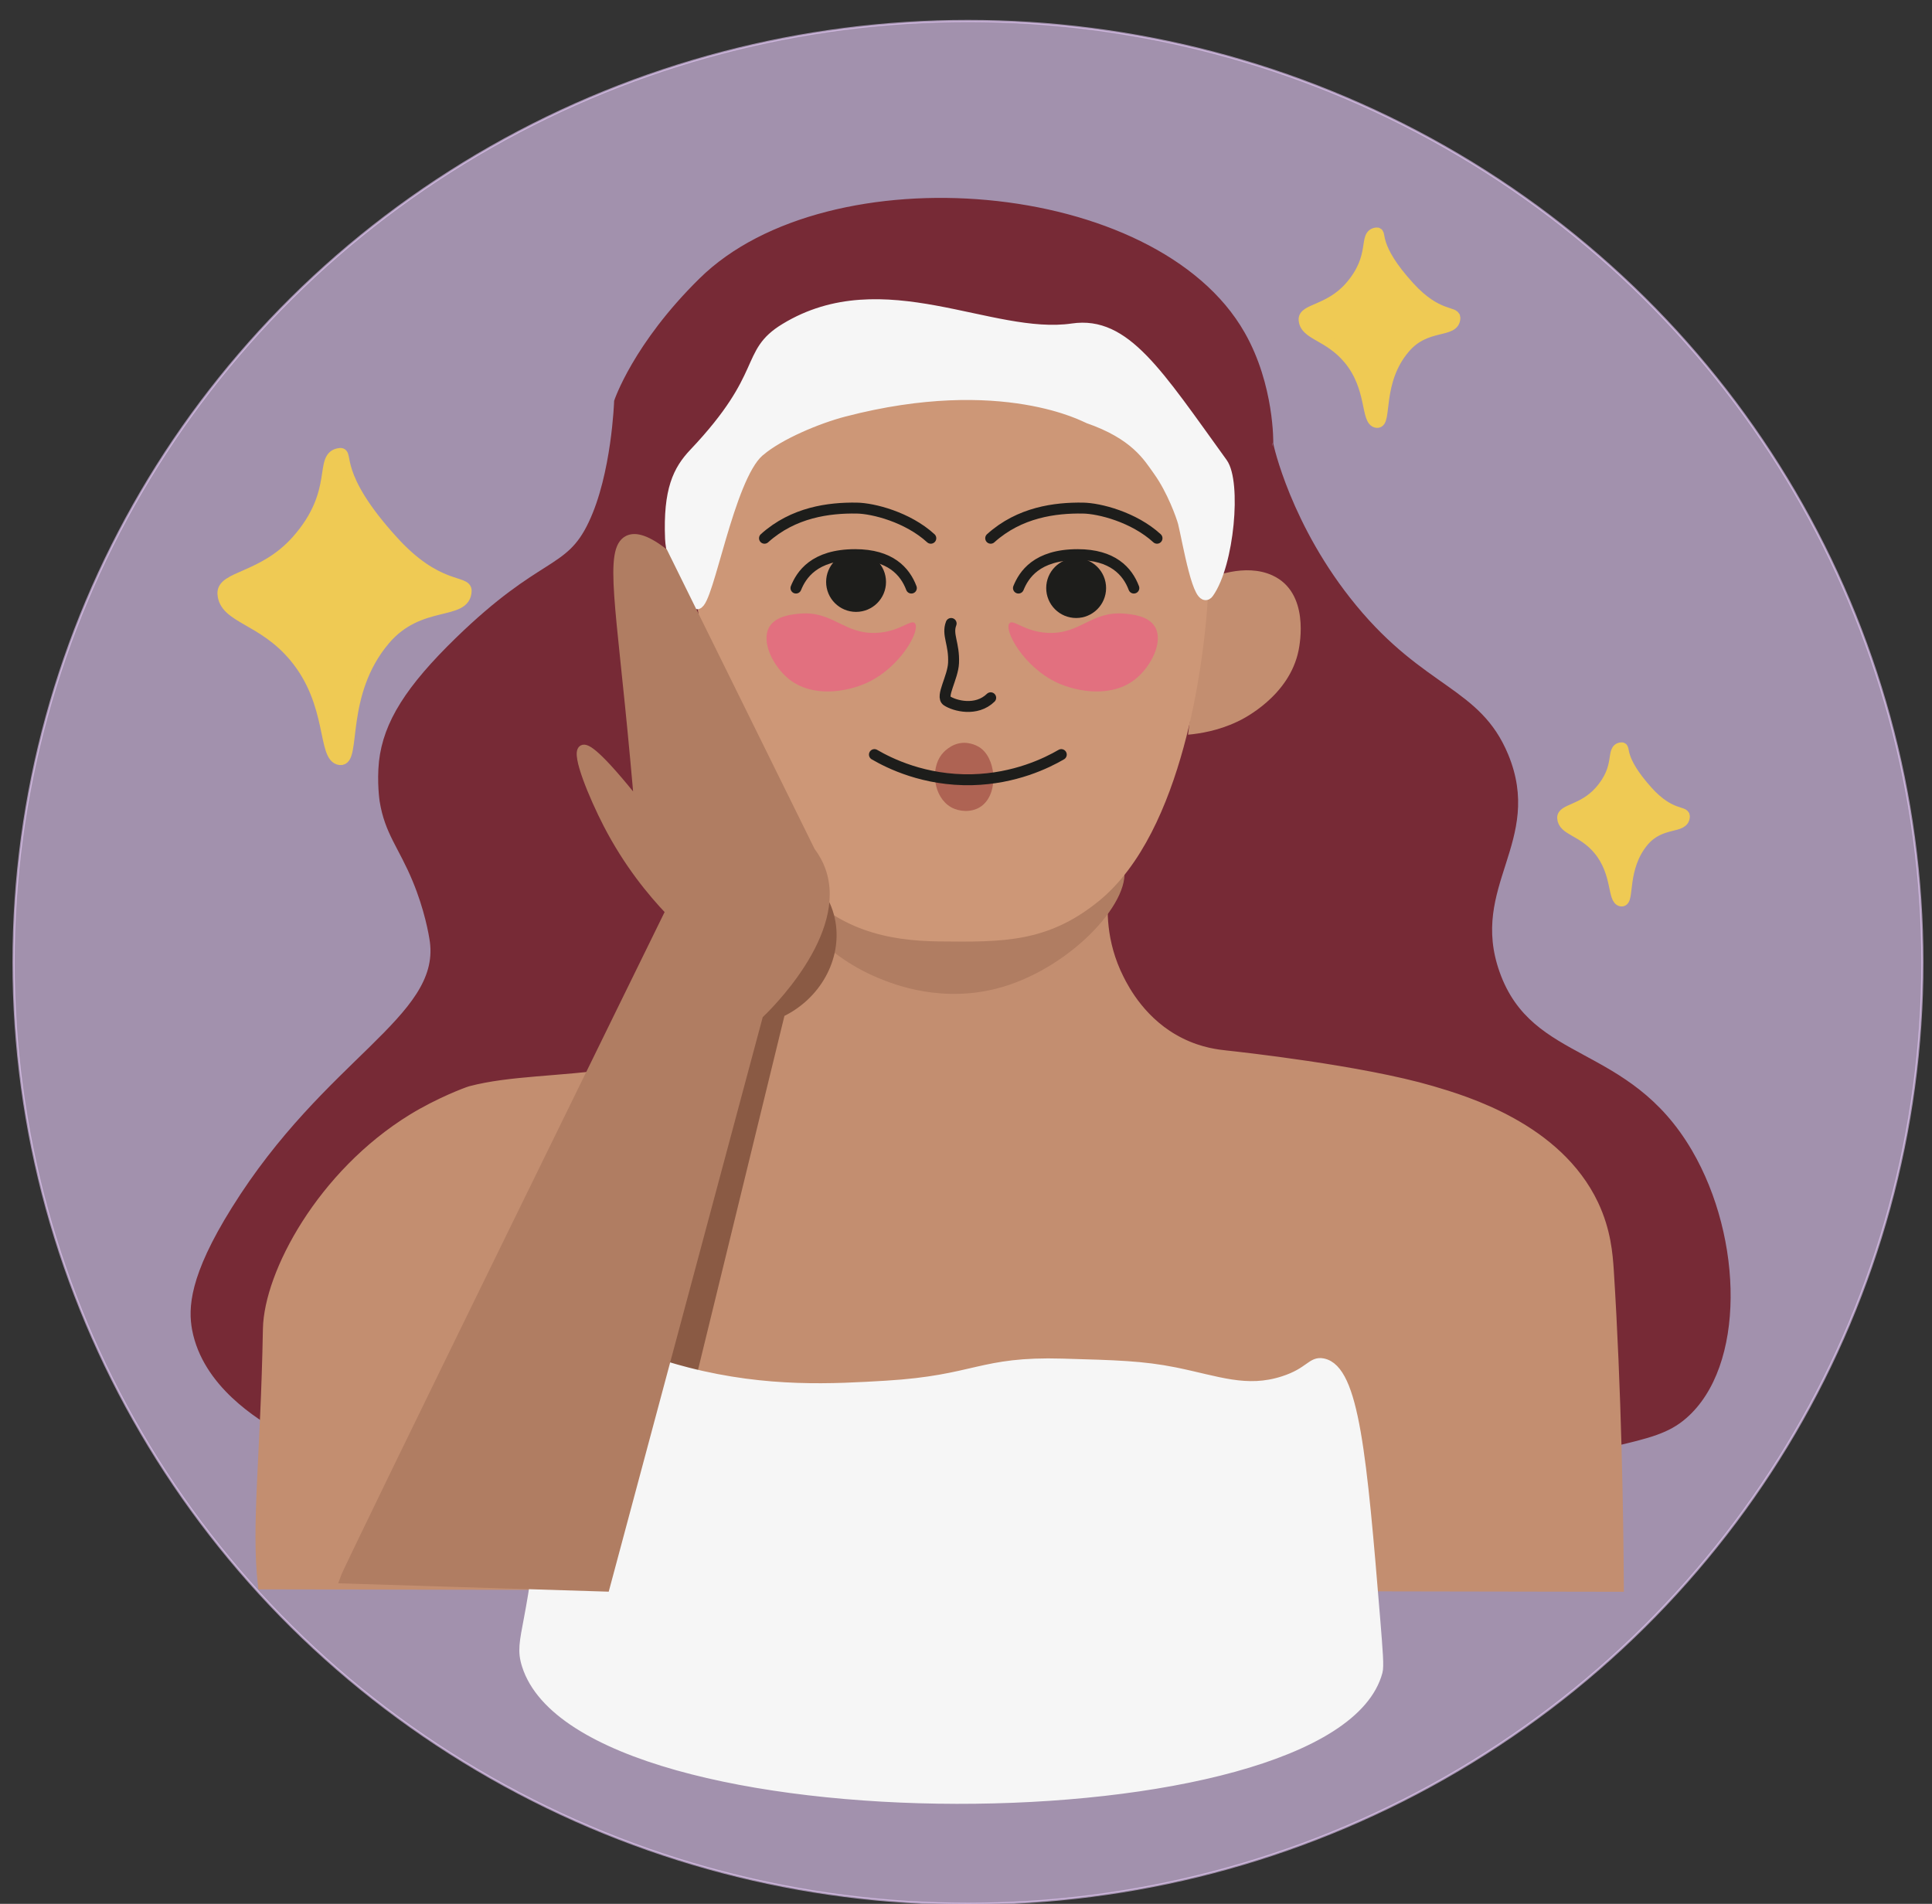 <?xml version="1.0" encoding="utf-8"?>
<!-- Generator: Adobe Illustrator 27.3.1, SVG Export Plug-In . SVG Version: 6.00 Build 0)  -->
<svg version="1.1" id="Layer_2_00000110446959653889498150000007209854145781291393_"
	 xmlns="http://www.w3.org/2000/svg" xmlns:xlink="http://www.w3.org/1999/xlink" x="0px" y="0px" viewBox="0 0 884 871.2"
	 style="enable-background:new 0 0 884 871.2;" xml:space="preserve">
<rect x="0" y="0" width="884" height="871.2" fill="#333333" stroke="none"/>
<style type="text/css">
	.st0{opacity:0.6;fill:#ECD0FF;stroke:#ECD0FF;stroke-miterlimit:10;}
	.st1{fill:#772A36;stroke:#772A36;stroke-miterlimit:10;}
	.st2{fill:#C38E70;stroke:#C38E70;stroke-width:4;stroke-miterlimit:10;}
	.st3{fill:#C38E70;}
	.st4{fill:#B07D62;}
	.st5{fill:#CD9777;}
	.st6{fill:none;stroke:#1D1D1B;stroke-width:5;stroke-linecap:round;stroke-miterlimit:10;}
	.st7{fill:#1D1D1B;stroke:#1D1D1B;stroke-width:5;stroke-linecap:round;stroke-miterlimit:10;}
	.st8{fill:#F6F6F6;stroke:#F6F6F6;stroke-width:5;stroke-linecap:round;stroke-miterlimit:10;}
	.st9{fill:#E2707F;}
	.st10{fill:#AE6353;}
	.st11{fill:#EFCA54;stroke:#EFCA54;stroke-width:5;stroke-linecap:round;stroke-miterlimit:10;}
	.st12{fill:#8A5A44;stroke:#8A5A44;stroke-width:4;stroke-miterlimit:10;}
	.st13{fill:#F6F6F6;stroke:#F6F6F6;stroke-width:4;stroke-miterlimit:10;}
	.st14{fill:#B07D62;stroke:#B07D62;stroke-width:4;stroke-miterlimit:10;}
</style>
<ellipse class="st0" cx="442.9" cy="440.4" rx="436.7" ry="430.8"/>
<path class="st1" d="M106.5,552.9c-19.5,31.2-19.9,45.8-18.1,55.6c4.9,25.6,29.8,40.6,40.2,46.6c55.3,32.2,114.8,15.2,200.8,7.8
	c118.7-10.2,121,12.3,320,3.9c3.8-0.2,41.9,5.6,88.1-5.2c17.2-4,25.9-6.2,33.7-13c27-23.4,25.9-81.8,2.6-121.8
	c-28.8-49.4-73-39.3-88.1-81.8c-14.1-39.6,20.3-60,3.9-99.6c-12.7-30.6-37.9-29.7-69.5-68.1C590.1,240.9,582,203,582.1,203l0,0
	c0,0,0.6-26.6-13-50.5C529.1,82,379,70,320.4,127.8c-30.4,29.9-38.9,55.7-38.9,55.7c0,0-1.1,33.5-11.7,55.7
	c-10.5,22.2-21.9,15.2-60.9,53.1c-22.5,21.9-33,38.2-35,56.2c-1,9.6,0.3,18.1,0.3,18.1c2.4,14.8,8.7,21,15.1,36.5
	c5.4,13,7.4,24.3,7.9,27.9C201.7,465.8,149,484.7,106.5,552.9L106.5,552.9z"/>
<path class="st2" d="M505.3,408.4c-0.8,6.7-1.6,22.5,7,39.5c2.4,4.8,10.5,20.4,27.9,29c9.2,4.6,17.3,5.4,20.9,5.8
	c5.6,0.6,61.6,6.7,94,16.2c15.6,4.6,57.6,17,74.3,52.2c5.7,12.1,6.5,22.8,7,30.2c3.5,55.2,4.4,111.6,4.6,145.1L120,725.3
	c-3.1-27.3,1.2-58,2.3-117.2c0.5-25.4,24.8-70.8,66.2-96.3c12.4-7.6,25-12.3,26.7-12.8c18.3-4.8,39.9-4.3,67.3-8.1
	c17.8-2.5,58.3-8.1,76.6-37.1c8.9-14.1,9.8-29.5,9.3-39.5L505.3,408.4L505.3,408.4z"/>
<path class="st3" d="M543.6,336.2c5.4-0.5,13.7-1.8,22.4-5.9c2.7-1.2,24-11.7,28.2-32.8c0.5-2.6,5.2-26.3-12-34.2
	c-12.6-5.8-28,0.9-30,1.8L543.6,336.2L543.6,336.2z"/>
<path class="st4" d="M358,408.8c4,7,17.1,27.6,43.8,38.7c7.2,3,30,12.1,57,4.1c32.5-9.6,60.7-40.9,55-56c-5-13.4-39.1-20.8-157.9,0"
	/>
<path class="st5" d="M508.5,177.8c10.5,19.5,51.2,18.3,43.5,104.7c-1.6,17.7-9.9,97.8-49.2,129.8c-23.5,19.1-44,18.8-73,18.5
	c-47.6-0.5-91-19.9-110.9-154.4c-9.9-67.1,39-81.4,49.7-98.6L508.5,177.8L508.5,177.8z"/>
<path class="st6" d="M435.2,285.3c-2,5.2,1.5,9.2,1.1,18.1c-0.3,6.7-6,15.4-3,17.3c3.5,2.3,13.4,5,20-1.4"/>
<path class="st6" d="M466,269.1c2.4-5.9,8.2-15.3,27.1-15.3c16,0,22.8,7.6,25.7,15.3"/>
<path class="st6" d="M453.3,246.3c13.2-11.9,29.5-14,42.2-13.8c7.5,0.1,23.3,4.1,33.9,13.8"/>
<path class="st6" d="M364.2,269.1c2.4-5.9,8.2-15.3,27.1-15.3c16,0,22.8,7.6,25.7,15.3"/>
<path class="st6" d="M349.8,246.3c13.2-11.9,29.5-14,42.2-13.8c7.5,0.1,23.3,4.1,33.9,13.8"/>
<circle class="st7" cx="391.7" cy="266.3" r="11.2"/>
<circle class="st7" cx="492.4" cy="269.1" r="11.2"/>
<path class="st8" d="M386.2,188.2c-12.3,3.2-29.8,10.6-38.5,18c-0.2,0.1-0.4,0.3-0.6,0.5c-13.8,12.2-23,69-28.1,69.6
	c-4.4,0.5-11.8-20.3-12.2-29.8c-0.9-22.3,3.6-31.3,10.9-39c34.3-36.2,22.8-45.7,41.6-57.1c44.8-27.3,94.1,5.6,131.5,0.1
	c24-3.5,38.7,20.3,68.4,61.4c6.3,8.7,3.1,46.2-6.3,59.4c-4.4,6.2-9.3-23.4-11.4-32c-0.8-3.1-5.1-15.1-11.4-23.9
	c-4.7-6.6-10.6-16.7-32.3-24.2C497.7,191.3,458.8,169.3,386.2,188.2L386.2,188.2z"/>
<path class="st9" d="M461.9,285.2c1.8-2,6.9,3.9,17.5,4.4c15,0.7,19.9-10.1,35.1-8.8c3.2,0.3,11,0.9,14,6.1
	c3.9,6.7-1.7,17.9-8.8,23.7c-10.8,8.8-26.6,6.1-36,1.8C468.3,305.2,459.2,288.3,461.9,285.2L461.9,285.2z"/>
<path class="st9" d="M418.6,285.2c-1.8-2-6.9,3.9-17.5,4.4c-15,0.7-19.9-10.1-35.1-8.8c-3.2,0.3-11,0.9-14,6.1
	c-3.9,6.7,1.7,17.9,8.8,23.7c10.8,8.8,26.6,6.1,36,1.8C412.2,305.2,421.3,288.3,418.6,285.2L418.6,285.2z"/>
<path class="st10" d="M430.9,345.2c0.4-0.5,4.1-5.2,10.2-5.3c0.4,0,4.8,0,8.2,2.9c6.9,5.9,7.4,21.5-1,26.6c-4,2.4-9.3,2.1-13.1,0
	C427.1,364.8,425.6,351.9,430.9,345.2z"/>
<path class="st6" d="M400.1,345.3c6.7,3.9,22.8,12,44.7,11.5c19.6-0.5,34.1-7.6,40.8-11.5"/>
<path class="st11" d="M155.6,207.5c-10.1,1.1,0.4,17.2-19.9,40c-15.4,17.2-34.2,16.1-33.7,24.2c0.7,11.2,18,11.2,32.7,28.8
	c18,21.5,12.8,46.2,20.9,47.1c7.4,0.9-0.6-30.1,20.5-54.9c15.9-18.7,36.8-10.8,37.2-22.3c0.2-5-13.2-0.3-33.6-22.9
	C152.1,217.2,159.5,207.1,155.6,207.5L155.6,207.5z"/>
<path class="st11" d="M741.9,342.2c-5.1,0.5,0.2,8.6-10,20c-7.7,8.6-17.1,8.1-16.9,12.1c0.3,5.6,9,5.6,16.4,14.4
	c9,10.8,6.4,23.1,10.5,23.6c3.7,0.4-0.3-15.1,10.2-27.5c8-9.3,18.4-5.4,18.6-11.2c0.1-2.5-6.6-0.1-16.8-11.4
	C740.2,347,743.8,342,741.9,342.2L741.9,342.2z"/>
<path class="st11" d="M629.9,106.6c-6.3,0.7,0.2,10.6-12.3,24.8c-9.5,10.7-21.2,10-20.9,14.9c0.4,6.9,11.1,6.9,20.3,17.8
	c11.2,13.3,7.9,28.6,13,29.2c4.6,0.6-0.4-18.7,12.7-34c9.8-11.6,22.8-6.7,23-13.8c0.1-3.1-8.1-0.2-20.8-14.1
	C627.7,112.6,632.3,106.4,629.9,106.6L629.9,106.6z"/>
<path class="st12" d="M358.1,394.5c1.6,0.8,19,9.1,22.2,27.6c2.8,16.3-6.5,33.5-23.1,41.4l-49.7,203.6l-50-12.7L358.1,394.5
	L358.1,394.5z"/>
<path class="st13" d="M240.8,762.1c-4.2-13.1,3.8-15.5,9.1-88.9c2.2-31.4,2-47.5,13.1-54.6c11.2-7,23.1,1.8,51.5,9.1
	c36.6,9.4,67.1,7.5,90.9,6.1c41.4-2.5,43-11.2,80.8-10.1c24.4,0.7,36.6,1,51.5,4c19.3,3.9,32.6,9.5,49.5,4
	c12.1-3.9,12.8-9.2,18.2-8.1c14.5,3,18,42.6,24.2,118.2c1.1,13.8,1.7,20.7,1,23.2C609.9,842.6,266.9,844.2,240.8,762.1L240.8,762.1z
	"/>
<path class="st14" d="M157.5,722.6c1.9-5.7,149-305.6,149-305.6c-8.3-8.7-19.2-21.9-28.5-39.9c-6.6-12.8-14.6-32.2-11.4-34.2
	c1.5-0.9,6.6,1.6,25.6,25.6c-0.4-4.8-1-12.4-1.9-21.7c-6.4-69.6-12-95.4-2.9-99.8c2.5-1.2,7-1.3,16.1,5.7L371,389.5
	c2.2,2.9,3.7,5.8,4.7,8.5c10.6,28.8-25.3,63.4-28.5,66.4l-70.2,261.9L157.5,722.6L157.5,722.6z"/>
</svg>
